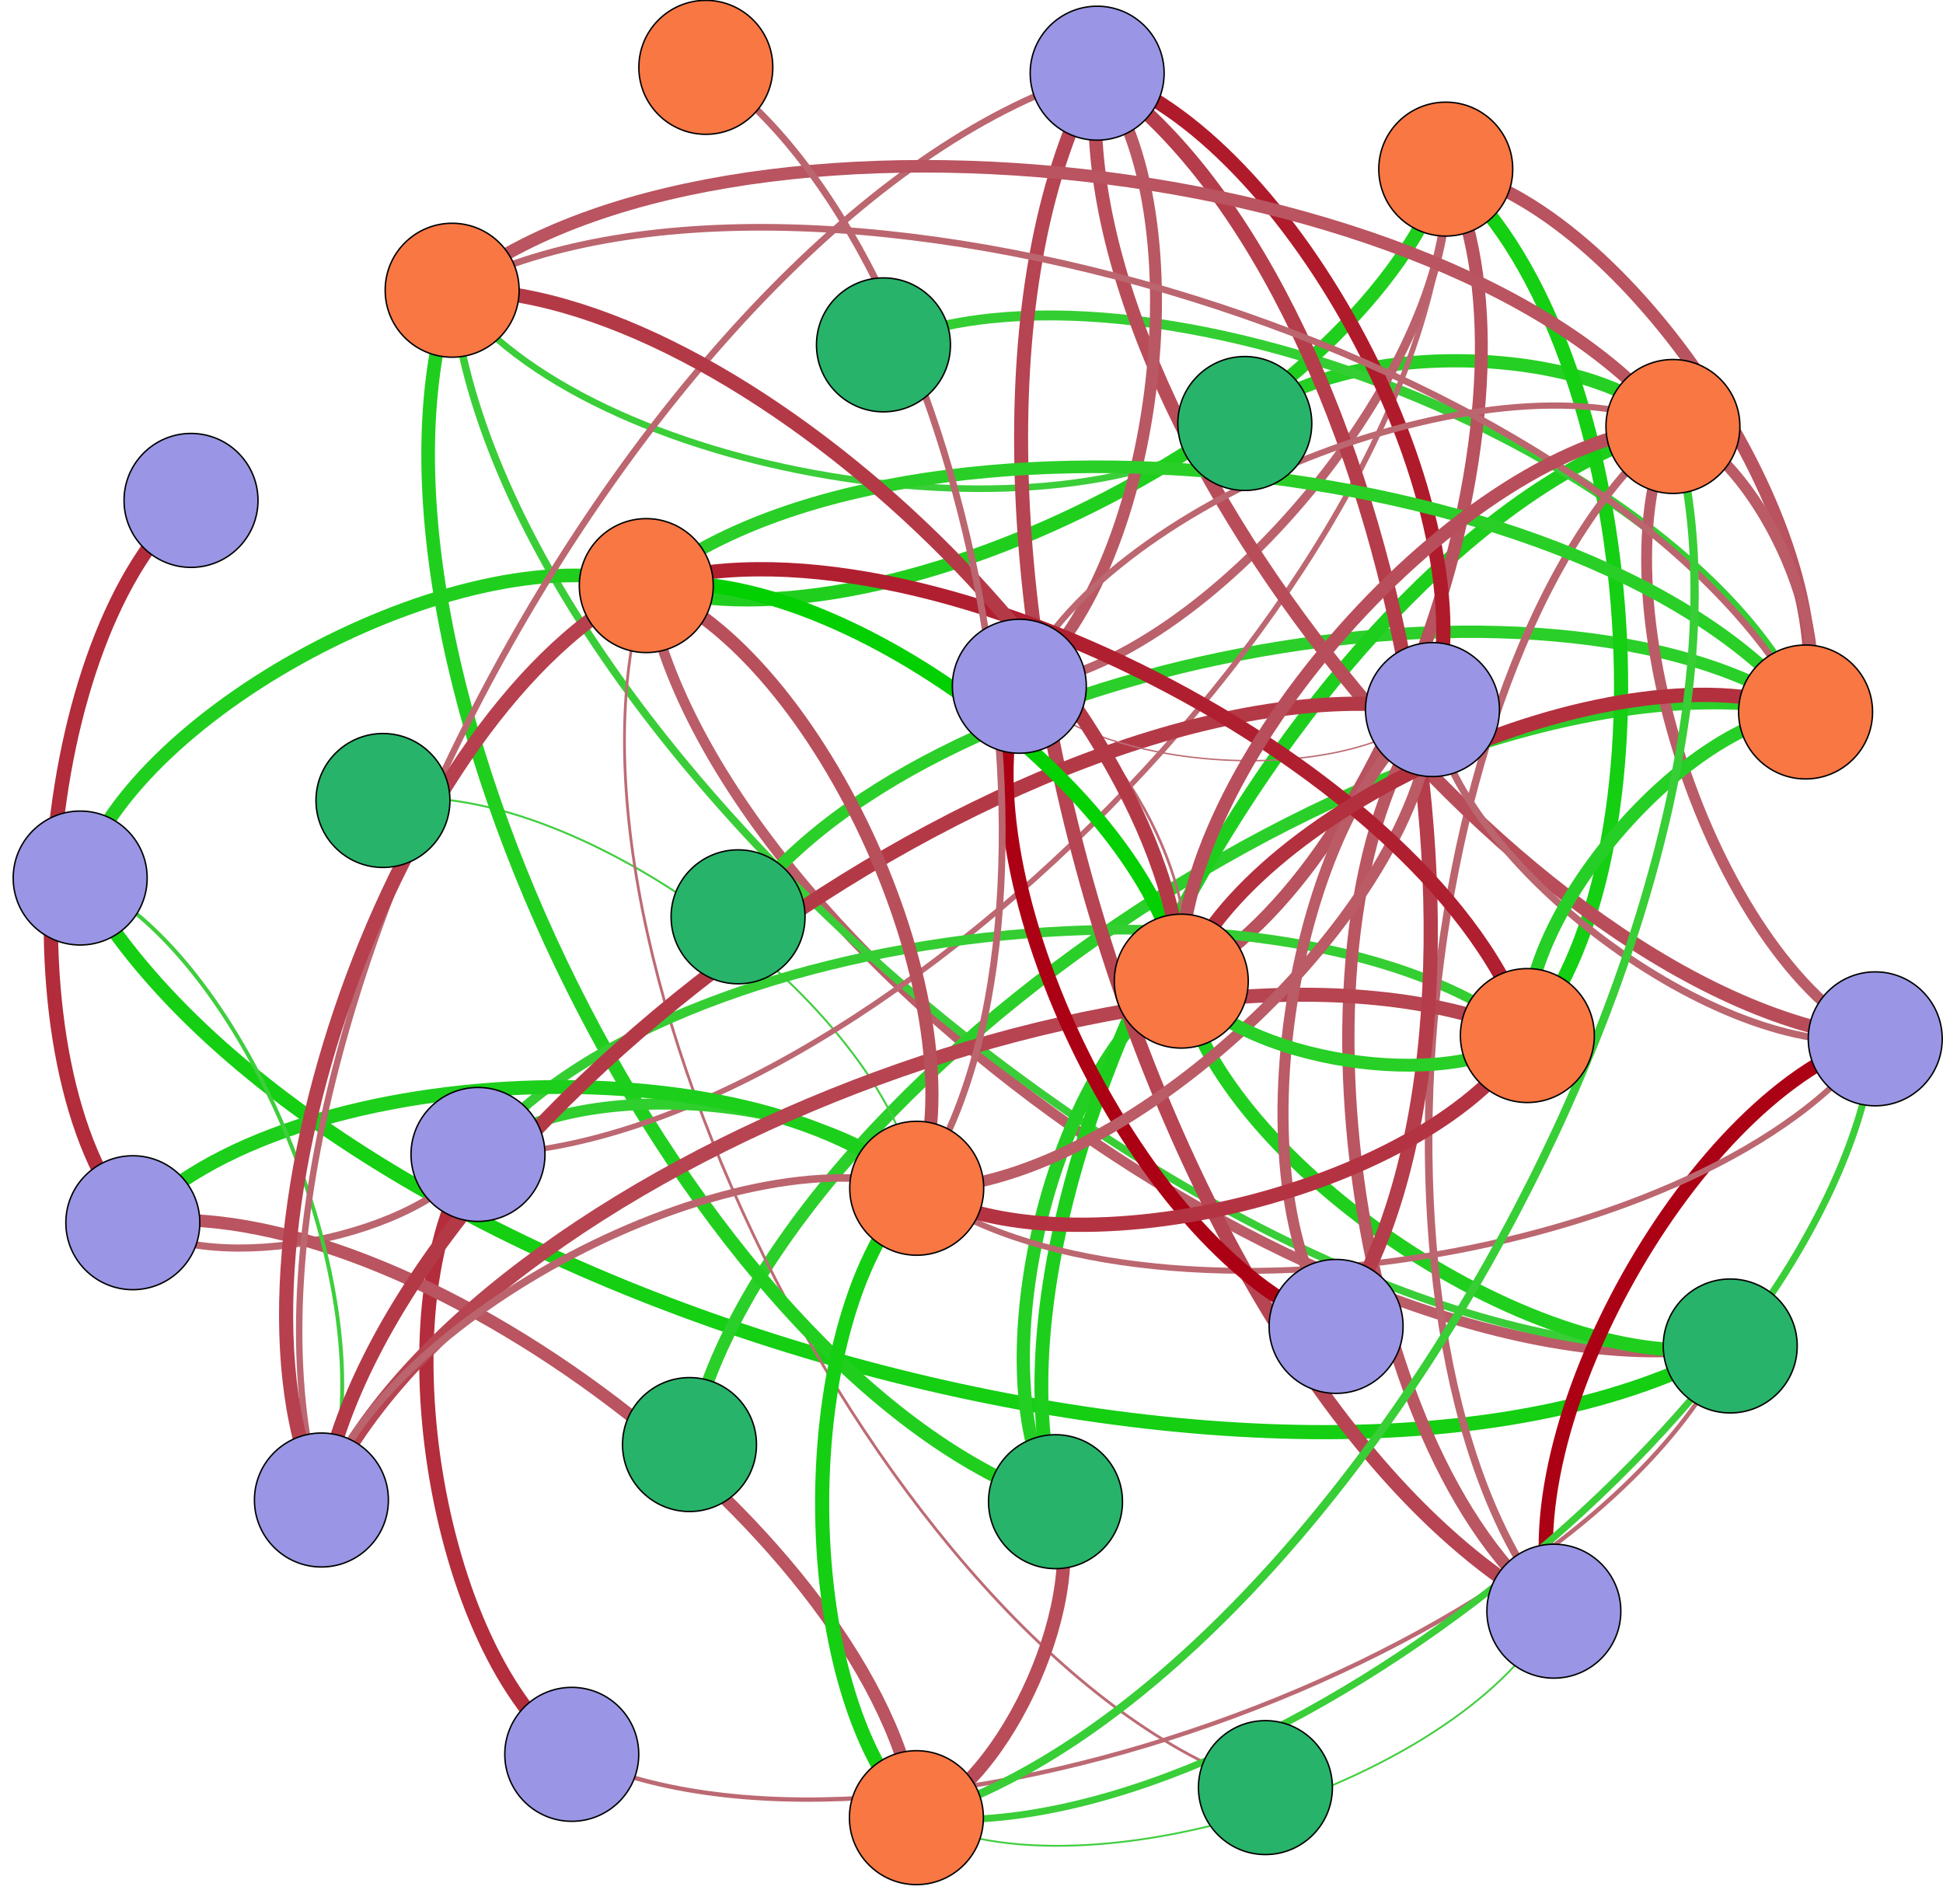 <?xml version="1.0" encoding="UTF-8"?>
<!DOCTYPE svg PUBLIC "-//W3C//DTD SVG 1.1//EN"
    "http://www.w3.org/Graphics/SVG/1.1/DTD/svg11.dtd" >
<svg contentScriptType="text/ecmascript" width="1357.532"
     xmlns:xlink="http://www.w3.org/1999/xlink" zoomAndPan="magnify"
     contentStyleType="text/css"
     viewBox="-683.531 -659 1357.531 1330.618"
     height="1330.618" preserveAspectRatio="xMidYMid meet"
     xmlns="http://www.w3.org/2000/svg" version="1.1">
    <g id="edges">
        <path fill="none" stroke-width="3.043"
              d="M 525.342,281.471 C 420.53,500.417 -65.106,671.618 -284.051,566.806"
              class="id_Bacterial_16S_rRNA id_S-Size-d(0.1)"
              stroke-opacity="1.0" stroke="#bc6973"/>
        <path fill="none" stroke-width="9.889"
              d="M 525.342,281.471 C 229.377,446.648 -462.335,250.465 -627.511,-45.499"
              class="id_Bacterial_16S_rRNA id_HIX" stroke-opacity="1.0"
              stroke="#14cf12"/>
        <path fill="none" stroke-width="7.252"
              d="M 525.342,281.471 C 267.617,326.677 -186.779,7.899 -231.984,-249.826"
              class="id_Bacterial_16S_rRNA id_W-pH" stroke-opacity="1.0"
              stroke="#ba5d68"/>
        <path fill="none" stroke-width="5.284"
              d="M 525.342,281.471 C 199.213,312.529 -336.567,-130.076 -367.625,-456.205"
              class="id_Bacterial_16S_rRNA id_W-TN" stroke-opacity="1.0"
              stroke="#39ce37"/>
        <path fill="none" stroke-width="9.551"
              d="M 525.342,281.471 C 397.648,307.195 167.521,154.239 141.798,26.545"
              class="id_Bacterial_16S_rRNA id_W-NO_{2}^{-}" stroke-opacity="1.0"
              stroke="#20cf1e"/>
        <path fill="none" stroke-width="8.603"
              d="M -201.789,350.356 C -148.21,92.025 319.656,-215.102 577.987,-161.523"
              class="id_Archaeal_16S_rRNA id_W-COD" stroke-opacity="1.0"
              stroke="#2bcf29"/>
        <path fill="none" stroke-width="8.609"
              d="M -167.859,-18.39 C -47.316,-196.185 400.191,-282.065 577.987,-161.523"
              class="id_AOA_amoA id_W-COD" stroke-opacity="1.0" stroke="#2bcf29"/>
        <path fill="none" stroke-width="4.602"
              d="M 186.183,-363.096 C 56.8,-270.956 -275.485,-326.822 -367.625,-456.205"
              class="id_nxrA id_W-TN" stroke-opacity="1.0" stroke="#3ace39"/>
        <path fill="none" stroke-width="9.228"
              d="M 186.183,-363.096 C 246.425,-422.504 425.9,-421.252 485.308,-361.01"
              class="id_nxrA id_W-NO_{3}^{-}" stroke-opacity="1.0"
              stroke="#25cf23"/>
        <path fill="none" stroke-width="1.367"
              d="M -415.968,-99.672 C -287.194,-120.07 -63.436,42.495 -43.038,171.27"
              class="id_napA id_W-T" stroke-opacity="1.0" stroke="#41ce3f"/>
        <path fill="none" stroke-width="1.949"
              d="M 200.593,590.047 C -53.897,508.588 -313.444,4.664 -231.984,-249.826"
              class="id_cnorB id_W-pH" stroke-opacity="1.0" stroke="#bc6b74"/>
        <path fill="none" stroke-width="9.525"
              d="M 53.932,390.276 C -199.676,305.291 -452.61,-202.597 -367.625,-456.205"
              class="id_hzsA id_W-TN" stroke-opacity="1.0" stroke="#20cf1e"/>
        <path fill="none" stroke-width="9.252"
              d="M 53.932,390.276 C -1.241,299.957 51.478,81.719 141.798,26.545"
              class="id_hzsA id_W-NO_{2}^{-}" stroke-opacity="1.0"
              stroke="#24cf23"/>
        <path fill="none" stroke-width="9.658"
              d="M 53.932,390.276 C -10.05,153.744 248.776,-297.028 485.308,-361.01"
              class="id_hzsA id_W-NO_{3}^{-}" stroke-opacity="1.0"
              stroke="#1dcf1c"/>
        <path fill="none" stroke-width="9.437"
              d="M 53.932,390.276 C 78.65,453.87 20.337,586.337 -43.256,611.055"
              class="id_hzsA id_W-NH_{4}^{+}" stroke-opacity="1.0"
              stroke="#b84d59"/>
        <path fill="none" stroke-width="6.925"
              d="M -66.274,-418.029 C 113.879,-495.58 500.436,-341.676 577.987,-161.523"
              class="id_hzsB id_W-COD" stroke-opacity="1.0" stroke="#33cf32"/>
        <path fill="none" stroke-width="3.818"
              d="M 326.591,-540.834 C 329.053,-267.908 -76.644,145.173 -349.57,147.635"
              class="id_S-TP id_S-Size-d(0.5)" stroke-opacity="1.0"
              stroke="#bc6771"/>
        <path fill="none" stroke-width="6.155"
              d="M 326.591,-540.834 C 339.271,-408.979 160.508,-192.176 28.653,-179.496"
              class="id_S-TP id_Ⅴ-Area" stroke-opacity="1.0" stroke="#bb616c"/>
        <path fill="none" stroke-width="9.545"
              d="M 326.591,-540.834 C 273.078,-370.917 -62.068,-196.312 -231.984,-249.826"
              class="id_S-TP id_W-pH" stroke-opacity="1.0" stroke="#20cf1e"/>
        <path fill="none" stroke-width="9.893"
              d="M 326.591,-540.834 C 459.073,-431.156 493.279,-67.916 383.602,64.567"
              class="id_S-TP id_W-DO" stroke-opacity="1.0" stroke="#14cf12"/>
        <path fill="none" stroke-width="8.996"
              d="M 326.591,-540.834 C 403.108,-390.399 292.232,-49.972 141.798,26.545"
              class="id_S-TP id_W-NO_{2}^{-}" stroke-opacity="1.0"
              stroke="#b8525e"/>
        <path fill="none" stroke-width="8.89"
              d="M 326.591,-540.834 C 452.732,-515.251 603.57,-287.664 577.987,-161.523"
              class="id_S-TP id_W-COD" stroke-opacity="1.0" stroke="#b9535f"/>
        <path fill="none" stroke-width="9.994"
              d="M -284.051,566.806 C -380.989,496.075 -420.301,244.573 -349.57,147.635"
              class="id_S-Size-d(0.1) id_S-Size-d(0.5)" stroke-opacity="1.0"
              stroke="#b32d3c"/>
        <path fill="none" stroke-width="5.007"
              d="M -349.57,147.635 C -388.259,205.408 -532.95,234.034 -590.723,195.346"
              class="id_S-Size-d(0.5) id_S-Size-d(0.9)" stroke-opacity="1.0"
              stroke="#bb656f"/>
        <path fill="none" stroke-width="6.735"
              d="M -349.57,147.635 C -219.549,-15.613 220.354,-65.454 383.602,64.567"
              class="id_S-Size-d(0.5) id_W-DO" stroke-opacity="1.0"
              stroke="#34ce33"/>
        <path fill="none" stroke-width="7.808"
              d="M -349.57,147.635 C -283.537,91.055 -99.618,105.236 -43.038,171.27"
              class="id_S-Size-d(0.5) id_W-T" stroke-opacity="1.0"
              stroke="#2fcf2e"/>
        <path fill="none" stroke-width="9.995"
              d="M -590.723,195.346 C -683.531,86.278 -659.141,-216.537 -550.073,-309.345"
              class="id_S-Size-d(0.9) id_S-Size-d((0.9-0.1)/0.5)"
              stroke-opacity="1.0" stroke="#b22c3b"/>
        <path fill="none" stroke-width="8.761"
              d="M -590.723,195.346 C -398.088,168.994 -69.608,418.42 -43.256,611.055"
              class="id_S-Size-d(0.9) id_W-NH_{4}^{+}" stroke-opacity="1.0"
              stroke="#b95460"/>
        <path fill="none" stroke-width="9.694"
              d="M -590.723,195.346 C -486.002,80.994 -157.391,66.548 -43.038,171.27"
              class="id_S-Size-d(0.9) id_W-T" stroke-opacity="1.0"
              stroke="#1ccf1b"/>
        <path fill="none" stroke-width="10.0"
              d="M 402.117,466.776 C 367.044,341.886 501.77,101.941 626.66,66.868"
              class="id_BIX id_β:α" stroke-opacity="1.0" stroke="#ac0014"/>
        <path fill="none" stroke-width="9.782"
              d="M 402.117,466.776 C 123.372,315.666 -68.081,-329.117 83.029,-607.862"
              class="id_BIX id_Ⅱ-Area" stroke-opacity="1.0" stroke="#b64452"/>
        <path fill="none" stroke-width="8.576"
              d="M 402.117,466.776 C 259.165,357.746 208.281,-20.227 317.311,-163.179"
              class="id_BIX id_Ⅳ-Area" stroke-opacity="1.0" stroke="#b95661"/>
        <path fill="none" stroke-width="5.314"
              d="M 402.117,466.776 C 253.198,284.581 303.113,-212.091 485.308,-361.01"
              class="id_BIX id_W-NO_{3}^{-}" stroke-opacity="1.0"
              stroke="#bb646e"/>
        <path fill="none" stroke-width="1.266"
              d="M 402.117,466.776 C 341.898,584.707 74.674,671.274 -43.256,611.055"
              class="id_BIX id_W-NH_{4}^{+}" stroke-opacity="1.0"
              stroke="#41ce3f"/>
        <path fill="none" stroke-width="2.726"
              d="M -627.511,-45.499 C -506.882,7.711 -405.755,268.469 -458.965,389.098"
              class="id_HIX id_Ⅰ-Area" stroke-opacity="1.0" stroke="#3ece3d"/>
        <path fill="none" stroke-width="9.541"
              d="M -627.511,-45.499 C -589.271,-165.47 -351.955,-288.066 -231.984,-249.826"
              class="id_HIX id_W-pH" stroke-opacity="1.0" stroke="#20cf1e"/>
        <path fill="none" stroke-width="9.426"
              d="M 626.66,66.868 C 382.988,40.648 56.809,-364.19 83.029,-607.862"
              class="id_β:α id_Ⅱ-Area" stroke-opacity="1.0" stroke="#b84d59"/>
        <path fill="none" stroke-width="4.888"
              d="M 626.66,66.868 C 518.781,82.729 333.171,-55.3 317.311,-163.179"
              class="id_β:α id_Ⅳ-Area" stroke-opacity="1.0" stroke="#bb656f"/>
        <path fill="none" stroke-width="7.575"
              d="M 626.66,66.868 C 512.814,9.563 428.003,-247.164 485.308,-361.01"
              class="id_β:α id_W-NO_{3}^{-}" stroke-opacity="1.0"
              stroke="#ba5c67"/>
        <path fill="none" stroke-width="4.844"
              d="M 626.66,66.868 C 601.514,309.689 199.564,636.201 -43.256,611.055"
              class="id_β:α id_W-NH_{4}^{+}" stroke-opacity="1.0"
              stroke="#3ace38"/>
        <path fill="none" stroke-width="4.137"
              d="M 626.66,66.868 C 513.6,221.688 111.782,284.329 -43.038,171.27"
              class="id_β:α id_W-T" stroke-opacity="1.0" stroke="#bc6770"/>
        <path fill="none" stroke-width="4.471"
              d="M -458.965,389.098 C -549.958,81.307 -224.761,-516.869 83.029,-607.862"
              class="id_Ⅰ-Area id_Ⅱ-Area" stroke-opacity="1.0" stroke="#bc6670"/>
        <path fill="none" stroke-width="9.957"
              d="M -458.965,389.098 C -414.165,123.387 51.6,-207.979 317.311,-163.179"
              class="id_Ⅰ-Area id_Ⅳ-Area" stroke-opacity="1.0" stroke="#b43947"/>
        <path fill="none" stroke-width="9.878"
              d="M -458.965,389.098 C -541.354,215.917 -405.165,-167.437 -231.984,-249.826"
              class="id_Ⅰ-Area id_W-pH" stroke-opacity="1.0" stroke="#b6404e"/>
        <path fill="none" stroke-width="9.794"
              d="M -458.965,389.098 C -355.358,155.678 150.182,-39.04 383.602,64.567"
              class="id_Ⅰ-Area id_W-DO" stroke-opacity="1.0" stroke="#b64451"/>
        <path fill="none" stroke-width="5.262"
              d="M -458.965,389.098 C -419.345,262.347 -169.789,131.65 -43.038,171.27"
              class="id_Ⅰ-Area id_W-T" stroke-opacity="1.0" stroke="#bb646e"/>
        <path fill="none" stroke-width="9.928"
              d="M 83.029,-607.862 C 291.55,-466.118 391.713,59.279 249.969,267.8"
              class="id_Ⅱ-Area id_Ⅲ-Area" stroke-opacity="1.0" stroke="#b53c4a"/>
        <path fill="none" stroke-width="10"
              d="M 83.029,-607.862 C 218.822,-565.782 359.391,-298.972 317.311,-163.179"
              class="id_Ⅱ-Area id_Ⅳ-Area" stroke-opacity="1.0" stroke="#b01b2c"/>
        <path fill="none" stroke-width="8.335"
              d="M 83.029,-607.862 C 157.828,-511.314 125.202,-254.294 28.653,-179.496"
              class="id_Ⅱ-Area id_Ⅴ-Area" stroke-opacity="1.0" stroke="#b95863"/>
        <path fill="none" stroke-width="7.714"
              d="M 249.969,267.8 C 177.241,168.135 217.646,-90.452 317.311,-163.179"
              class="id_Ⅲ-Area id_Ⅳ-Area" stroke-opacity="1.0" stroke="#ba5b66"/>
        <path fill="none" stroke-width="10.0"
              d="M 249.969,267.8 C 116.246,222.604 -16.543,-45.773 28.653,-179.496"
              class="id_Ⅲ-Area id_Ⅴ-Area" stroke-opacity="1.0" stroke="#ac0014"/>
        <path fill="none" stroke-width="1.0"
              d="M 317.311,-163.179 C 256.316,-108.711 83.121,-118.501 28.653,-179.496"
              class="id_Ⅳ-Area id_Ⅴ-Area" stroke-opacity="1.0" stroke="#bd6c76"/>
        <path fill="none" stroke-width="7.731"
              d="M 317.311,-163.179 C 312.131,-24.22 95.921,176.45 -43.038,171.27"
              class="id_Ⅳ-Area id_W-T" stroke-opacity="1.0" stroke="#ba5b66"/>
        <path fill="none" stroke-width="1.844"
              d="M 28.653,-179.496 C 92.49,-160.916 160.377,-37.292 141.798,26.545"
              class="id_Ⅴ-Area id_W-NO_{2}^{-}" stroke-opacity="1.0"
              stroke="#bc6b75"/>
        <path fill="none" stroke-width="4.337"
              d="M 28.653,-179.496 C 83.681,-307.129 357.674,-416.038 485.308,-361.01"
              class="id_Ⅴ-Area id_W-NO_{3}^{-}" stroke-opacity="1.0"
              stroke="#bc6670"/>
        <path fill="none" stroke-width="10"
              d="M -231.984,-249.826 C -45.989,-310.065 323.363,-121.429 383.602,64.567"
              class="id_W-pH id_W-DO" stroke-opacity="1.0" stroke="#b01f30"/>
        <path fill="none" stroke-width="9.995"
              d="M -231.984,-249.826 C -101.954,-269.308 122.315,-103.485 141.798,26.545"
              class="id_W-pH id_W-NO_{2}^{-}" stroke-opacity="1.0"
              stroke="#02d000"/>
        <path fill="none" stroke-width="8.822"
              d="M -231.984,-249.826 C -52.33,-394.16 433.653,-341.178 577.987,-161.523"
              class="id_W-pH id_W-COD" stroke-opacity="1.0" stroke="#29cf27"/>
        <path fill="none" stroke-width="9.173"
              d="M -231.984,-249.826 C -109.976,-203.396 3.391,49.261 -43.038,171.27"
              class="id_W-pH id_W-T" stroke-opacity="1.0" stroke="#b8505c"/>
        <path fill="none" stroke-width="8.972"
              d="M 383.602,64.567 C 327.637,105.323 182.554,82.51 141.798,26.545"
              class="id_W-DO id_W-NO_{2}^{-}" stroke-opacity="1.0"
              stroke="#27cf26"/>
        <path fill="none" stroke-width="9.099"
              d="M 383.602,64.567 C 377.261,-19.528 493.892,-155.182 577.987,-161.523"
              class="id_W-DO id_W-COD" stroke-opacity="1.0" stroke="#26cf25"/>
        <path fill="none" stroke-width="9.982"
              d="M 383.602,64.567 C 319.614,171.235 63.63,235.257 -43.038,171.27"
              class="id_W-DO id_W-T" stroke-opacity="1.0" stroke="#b43342"/>
        <path fill="none" stroke-width="9.957"
              d="M -367.625,-456.205 C -169.191,-461.54 136.463,-171.889 141.798,26.545"
              class="id_W-TN id_W-NO_{2}^{-}" stroke-opacity="1.0"
              stroke="#b43947"/>
        <path fill="none" stroke-width="8.773"
              d="M -367.625,-456.205 C -178,-607.753 333.76,-550.636 485.308,-361.01"
              class="id_W-TN id_W-NO_{3}^{-}" stroke-opacity="1.0"
              stroke="#b95460"/>
        <path fill="none" stroke-width="4.638"
              d="M -367.625,-456.205 C -119.566,-586.391 447.801,-409.582 577.987,-161.523"
              class="id_W-TN id_W-COD" stroke-opacity="1.0" stroke="#bb656f"/>
        <path fill="none" stroke-width="9.322"
              d="M 141.798,26.545 C 132.989,-119.668 339.095,-352.201 485.308,-361.01"
              class="id_W-NO_{2}^{-} id_W-NO_{3}^{-}" stroke-opacity="1.0"
              stroke="#b84e5b"/>
        <path fill="none" stroke-width="9.99"
              d="M 141.798,26.545 C 191.422,-98.306 453.135,-211.147 577.987,-161.523"
              class="id_W-NO_{2}^{-} id_W-COD" stroke-opacity="1.0"
              stroke="#b3303f"/>
        <path fill="none" stroke-width="5.781"
              d="M 485.308,-361.01 C 574.008,-60.884 256.87,522.355 -43.256,611.055"
              class="id_W-NO_{3}^{-} id_W-NH_{4}^{+}" stroke-opacity="1.0"
              stroke="#37ce36"/>
        <path fill="none" stroke-width="7.645"
              d="M 485.308,-361.01 C 543.741,-339.648 599.348,-219.956 577.987,-161.523"
              class="id_W-NO_{3}^{-} id_W-COD" stroke-opacity="1.0"
              stroke="#ba5b66"/>
        <path fill="none" stroke-width="9.882"
              d="M -43.256,611.055 C -131.17,523.055 -131.039,259.183 -43.038,171.27"
              class="id_W-NH_{4}^{+} id_W-T" stroke-opacity="1.0"
              stroke="#15cf13"/>
        <path fill="none" stroke-width="4.775"
              d="M -190.384,-611.95 C -4.271,-484.775 84.136,-14.843 -43.038,171.27"
              class="id_W-PO_{4}^{3-} id_W-T" stroke-opacity="1.0"
              stroke="#bb656f"/>
    </g>
    <g id="nodes">
        <circle fill-opacity="1.0" fill="#28b36a" r="46.8" cx="525.342"
                class="id_Bacterial_16S_rRNA" cy="281.471" stroke="#000000"
                stroke-opacity="1.0" stroke-width="1.0"/>
        <circle fill-opacity="1.0" fill="#9a96e5" r="46.8" cx="-284.051"
                class="id_S-Size-d(0.1)" cy="566.806" stroke="#000000"
                stroke-opacity="1.0" stroke-width="1.0"/>
        <circle fill-opacity="1.0" fill="#9a96e5" r="46.8" cx="-627.511"
                class="id_HIX" cy="-45.499" stroke="#000000"
                stroke-opacity="1.0" stroke-width="1.0"/>
        <circle fill-opacity="1.0" fill="#f97743" r="46.8" cx="-231.984"
                class="id_W-pH" cy="-249.826" stroke="#000000"
                stroke-opacity="1.0" stroke-width="1.0"/>
        <circle fill-opacity="1.0" fill="#f97743" r="46.8" cx="-367.625"
                class="id_W-TN" cy="-456.205" stroke="#000000"
                stroke-opacity="1.0" stroke-width="1.0"/>
        <circle fill-opacity="1.0" fill="#f97743" r="46.8" cx="141.798"
                class="id_W-NO_{2}^{-}" cy="26.545" stroke="#000000"
                stroke-opacity="1.0" stroke-width="1.0"/>
        <circle fill-opacity="1.0" fill="#28b36a" r="46.8" cx="-201.789"
                class="id_Archaeal_16S_rRNA" cy="350.356" stroke="#000000"
                stroke-opacity="1.0" stroke-width="1.0"/>
        <circle fill-opacity="1.0" fill="#f97743" r="46.8" cx="577.987"
                class="id_W-COD" cy="-161.523" stroke="#000000"
                stroke-opacity="1.0" stroke-width="1.0"/>
        <circle fill-opacity="1.0" fill="#28b36a" r="46.8" cx="-167.859"
                class="id_AOA_amoA" cy="-18.39" stroke="#000000"
                stroke-opacity="1.0" stroke-width="1.0"/>
        <circle fill-opacity="1.0" fill="#28b36a" r="46.8" cx="186.183"
                class="id_nxrA" cy="-363.096" stroke="#000000"
                stroke-opacity="1.0" stroke-width="1.0"/>
        <circle fill-opacity="1.0" fill="#f97743" r="46.8" cx="485.308"
                class="id_W-NO_{3}^{-}" cy="-361.01" stroke="#000000"
                stroke-opacity="1.0" stroke-width="1.0"/>
        <circle fill-opacity="1.0" fill="#28b36a" r="46.8" cx="-415.968"
                class="id_napA" cy="-99.672" stroke="#000000"
                stroke-opacity="1.0" stroke-width="1.0"/>
        <circle fill-opacity="1.0" fill="#f97743" r="46.8" cx="-43.038"
                class="id_W-T" cy="171.27" stroke="#000000"
                stroke-opacity="1.0" stroke-width="1.0"/>
        <circle fill-opacity="1.0" fill="#28b36a" r="46.8" cx="200.593"
                class="id_cnorB" cy="590.047" stroke="#000000"
                stroke-opacity="1.0" stroke-width="1.0"/>
        <circle fill-opacity="1.0" fill="#28b36a" r="46.8" cx="53.932"
                class="id_hzsA" cy="390.276" stroke="#000000"
                stroke-opacity="1.0" stroke-width="1.0"/>
        <circle fill-opacity="1.0" fill="#f97743" r="46.8" cx="-43.256"
                class="id_W-NH_{4}^{+}" cy="611.055" stroke="#000000"
                stroke-opacity="1.0" stroke-width="1.0"/>
        <circle fill-opacity="1.0" fill="#28b36a" r="46.8" cx="-66.274"
                class="id_hzsB" cy="-418.029" stroke="#000000"
                stroke-opacity="1.0" stroke-width="1.0"/>
        <circle fill-opacity="1.0" fill="#f97743" r="46.8" cx="326.591"
                class="id_S-TP" cy="-540.834" stroke="#000000"
                stroke-opacity="1.0" stroke-width="1.0"/>
        <circle fill-opacity="1.0" fill="#9a96e5" r="46.8" cx="-349.57"
                class="id_S-Size-d(0.5)" cy="147.635" stroke="#000000"
                stroke-opacity="1.0" stroke-width="1.0"/>
        <circle fill-opacity="1.0" fill="#9a96e5" r="46.8" cx="28.653"
                class="id_Ⅴ-Area" cy="-179.496" stroke="#000000"
                stroke-opacity="1.0" stroke-width="1.0"/>
        <circle fill-opacity="1.0" fill="#f97743" r="46.8" cx="383.601"
                class="id_W-DO" cy="64.567" stroke="#000000"
                stroke-opacity="1.0" stroke-width="1.0"/>
        <circle fill-opacity="1.0" fill="#9a96e5" r="46.8" cx="-590.723"
                class="id_S-Size-d(0.9)" cy="195.346" stroke="#000000"
                stroke-opacity="1.0" stroke-width="1.0"/>
        <circle fill-opacity="1.0" fill="#9a96e5" r="46.8" cx="-550.073"
                class="id_S-Size-d((0.9-0.1)/0.5)" cy="-309.345"
                stroke="#000000" stroke-opacity="1.0" stroke-width="1.0"/>
        <circle fill-opacity="1.0" fill="#9a96e5" r="46.8" cx="402.117"
                class="id_BIX" cy="466.776" stroke="#000000"
                stroke-opacity="1.0" stroke-width="1.0"/>
        <circle fill-opacity="1.0" fill="#9a96e5" r="46.8" cx="626.66"
                class="id_β:α" cy="66.868" stroke="#000000"
                stroke-opacity="1.0" stroke-width="1.0"/>
        <circle fill-opacity="1.0" fill="#9a96e5" r="46.8" cx="83.029"
                class="id_Ⅱ-Area" cy="-607.862" stroke="#000000"
                stroke-opacity="1.0" stroke-width="1.0"/>
        <circle fill-opacity="1.0" fill="#9a96e5" r="46.8" cx="317.311"
                class="id_Ⅳ-Area" cy="-163.179" stroke="#000000"
                stroke-opacity="1.0" stroke-width="1.0"/>
        <circle fill-opacity="1.0" fill="#9a96e5" r="46.8" cx="-458.965"
                class="id_Ⅰ-Area" cy="389.098" stroke="#000000"
                stroke-opacity="1.0" stroke-width="1.0"/>
        <circle fill-opacity="1.0" fill="#9a96e5" r="46.8" cx="249.969"
                class="id_Ⅲ-Area" cy="267.8" stroke="#000000"
                stroke-opacity="1.0" stroke-width="1.0"/>
        <circle fill-opacity="1.0" fill="#f97743" r="46.8" cx="-190.384"
                class="id_W-PO_{4}^{3-}" cy="-611.95" stroke="#000000"
                stroke-opacity="1.0" stroke-width="1.0"/>
    </g>
</svg>